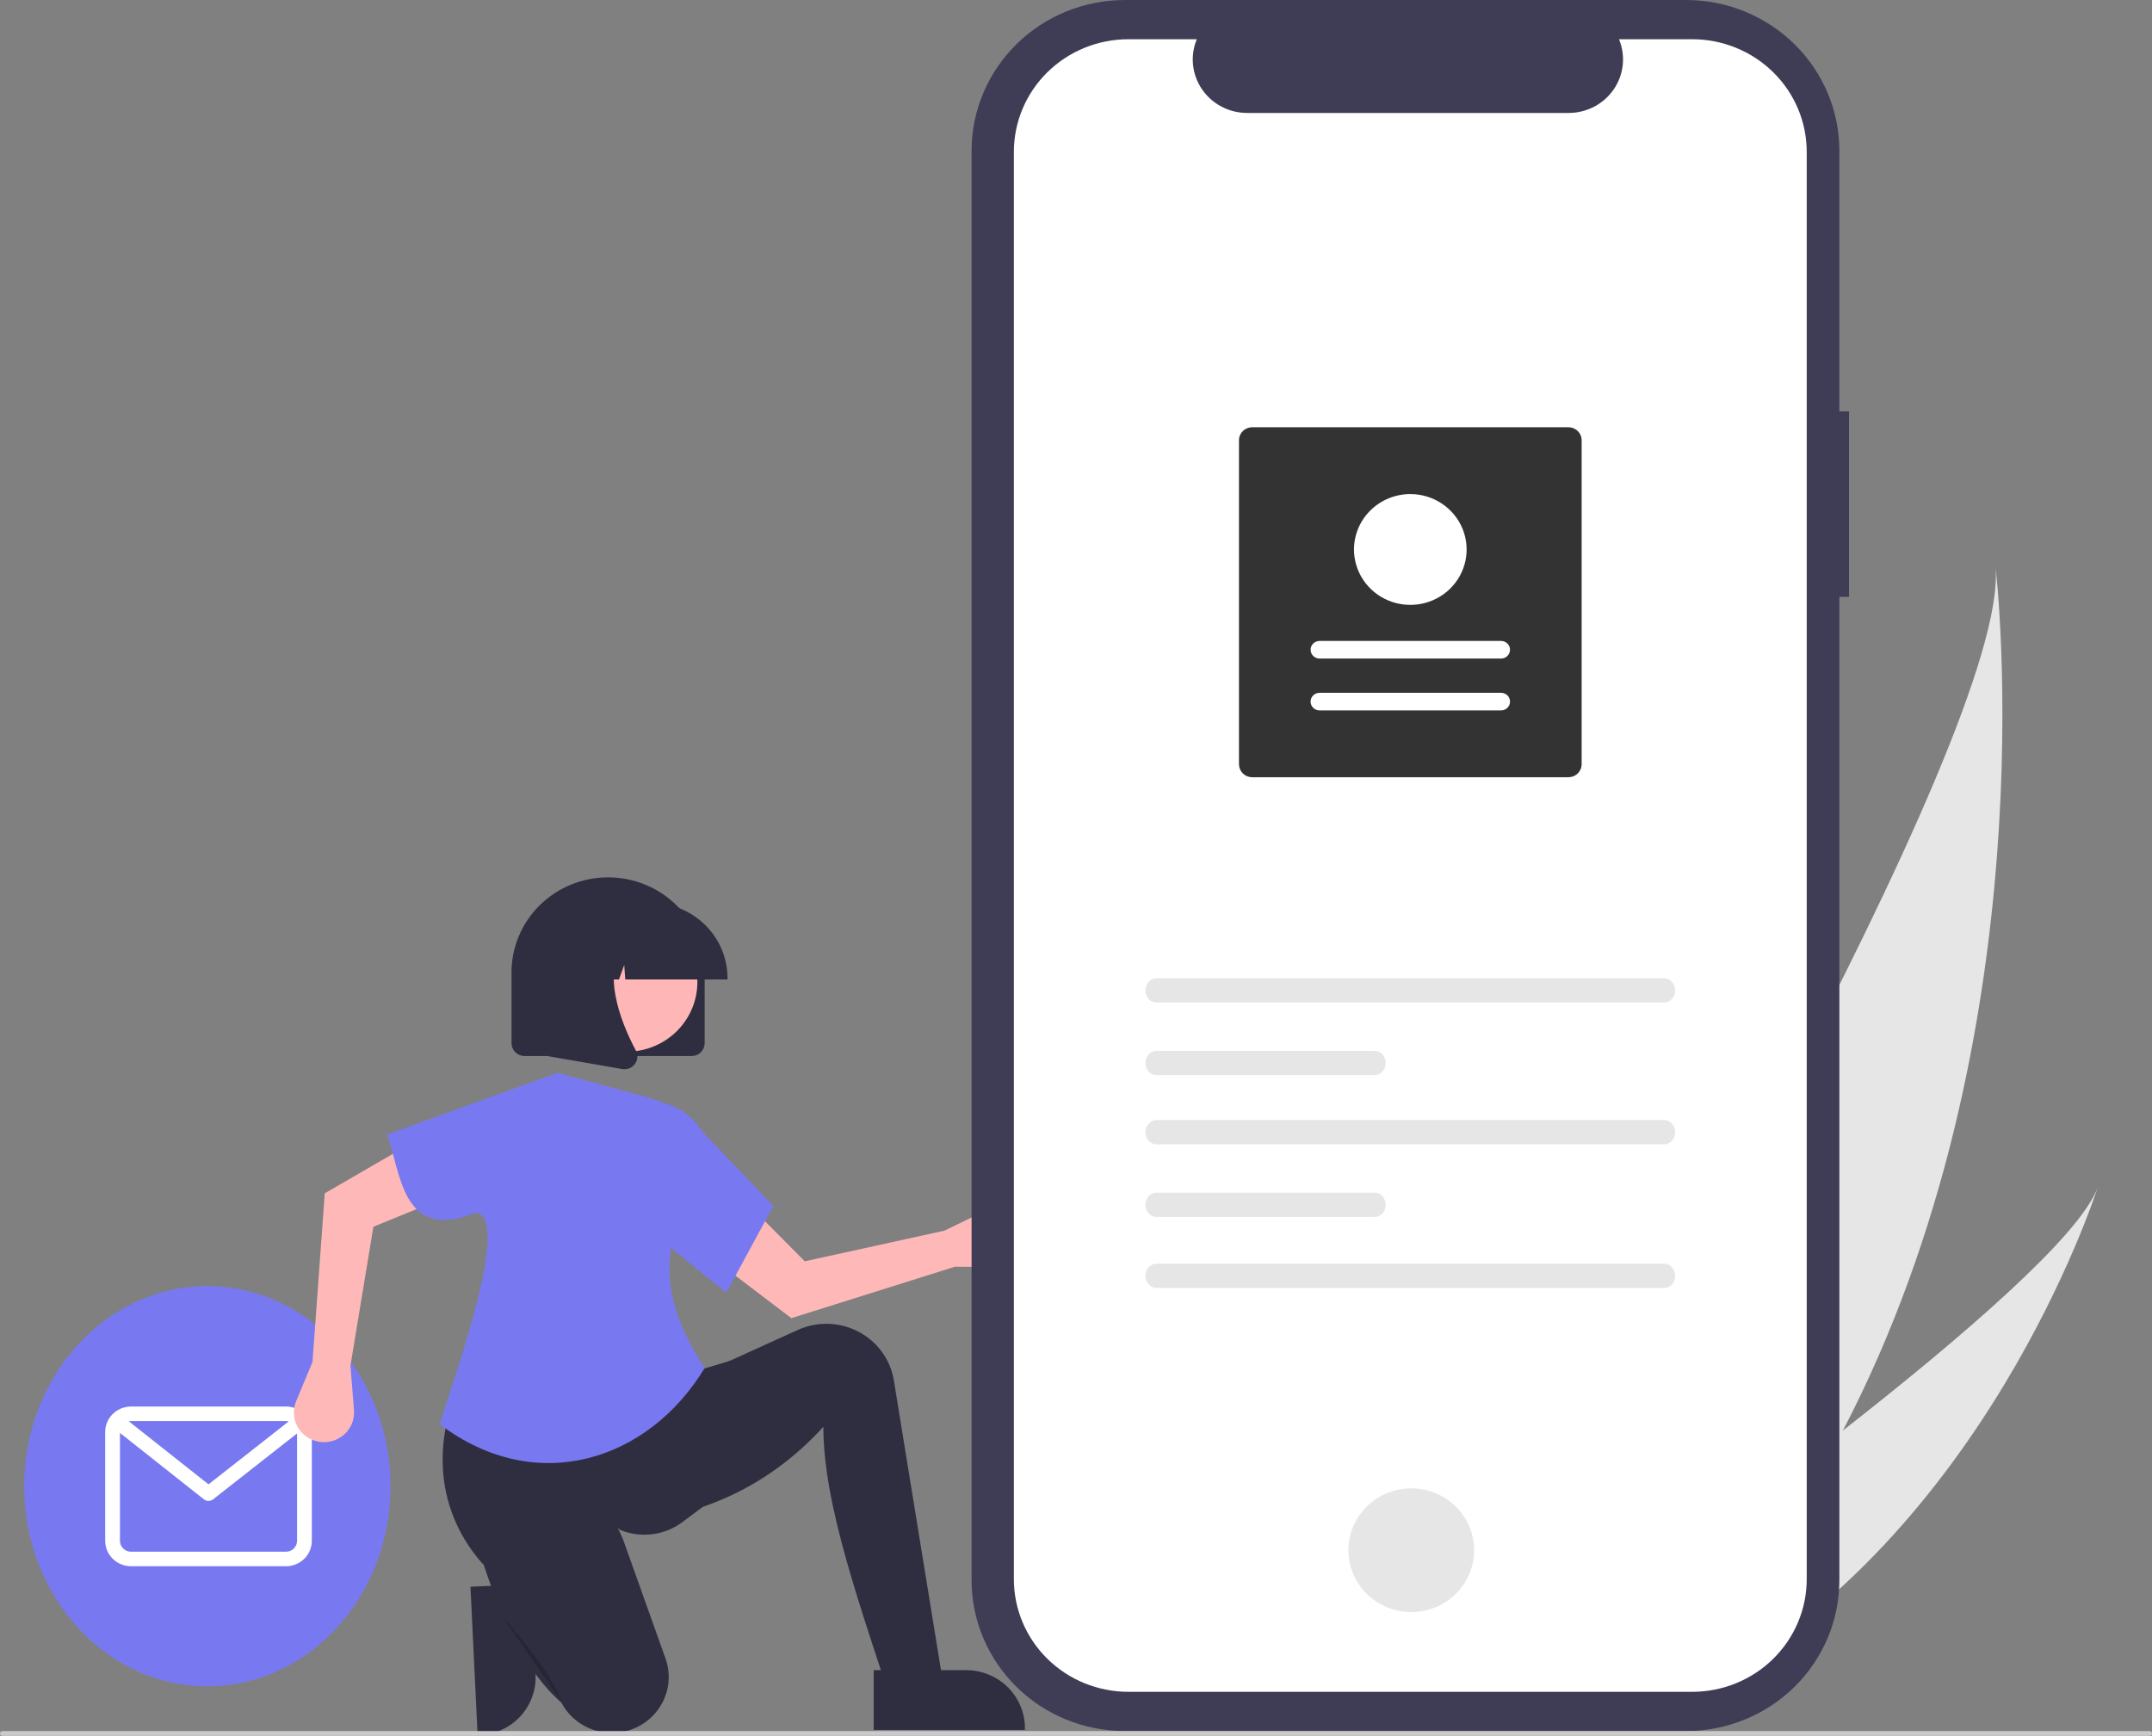 <svg width="476" height="384" viewBox="0 0 476 384" fill="none" xmlns="http://www.w3.org/2000/svg">
<rect x="0" y="0" width="476" height="384" fill="#808080" stroke="none"/>
<path d="M117.49 350.389L118.459 370.466L118.459 370.467C118.622 373.86 117.408 377.179 115.085 379.692C112.762 382.205 109.519 383.707 106.07 383.868L105.647 383.888L104.062 351.016L117.49 350.389Z" fill="#2F2E41"/>
<path d="M407.633 316.459C397.914 335.12 385.585 353.168 369.987 369.502C369.64 369.871 369.291 370.231 368.938 370.596L331.98 353.384C332.206 353.014 332.454 352.599 332.721 352.146C348.596 325.423 444.428 162.409 441.4 125.489C441.753 128.534 453.112 229.235 407.633 316.459Z" fill="#E6E6E6"/>
<path d="M377.117 372.823C376.599 373.113 376.069 373.396 375.535 373.669L347.811 360.757C348.198 360.486 348.65 360.166 349.169 359.806C357.663 353.807 382.919 335.806 407.633 316.459C434.192 295.67 460.128 273.331 463.98 262.669C463.197 265.114 438.888 339.437 377.117 372.823Z" fill="#E6E6E6"/>
<path d="M45.868 373.041C68.242 373.041 86.379 353.223 86.379 328.776C86.379 304.329 68.242 284.511 45.868 284.511C23.495 284.511 5.357 304.329 5.357 328.776C5.357 353.223 23.495 373.041 45.868 373.041Z" fill="#7879F1"/>
<path d="M63.257 311.154H28.98C27.465 311.156 26.013 311.749 24.942 312.802C23.871 313.856 23.268 315.285 23.267 316.775V340.863C23.268 342.353 23.871 343.782 24.942 344.835C26.013 345.889 27.465 346.482 28.98 346.483H63.257C64.772 346.482 66.224 345.889 67.295 344.835C68.366 343.782 68.969 342.353 68.97 340.863V316.775C68.969 315.285 68.366 313.856 67.295 312.802C66.224 311.749 64.772 311.156 63.257 311.154ZM63.257 314.366C63.462 314.367 63.666 314.393 63.864 314.444L46.122 328.367L28.485 314.416C28.648 314.383 28.813 314.366 28.98 314.366H63.257ZM63.257 343.272H28.98C28.33 343.271 27.708 343.017 27.249 342.565C26.79 342.114 26.532 341.502 26.531 340.863V316.991L45.096 331.676C45.385 331.905 45.744 332.03 46.115 332.031C46.486 332.031 46.846 331.908 47.136 331.68L65.706 317.107V340.863C65.705 341.502 65.447 342.114 64.988 342.565C64.529 343.017 63.906 343.271 63.257 343.272Z" fill="white"/>
<path d="M211.242 280.218L220.815 280.296C221.784 280.303 222.743 280.103 223.625 279.709C224.507 279.315 225.291 278.736 225.922 278.013C226.553 277.291 227.017 276.441 227.28 275.524C227.543 274.606 227.6 273.644 227.446 272.703C227.281 271.69 226.876 270.73 226.264 269.899C225.653 269.068 224.851 268.39 223.925 267.92C222.999 267.449 221.973 267.199 220.93 267.19C219.888 267.181 218.857 267.413 217.922 267.866L208.894 272.249L178.015 279.024L164.786 265.718L157.187 278.031L175.038 291.6L211.242 280.218Z" fill="#FFB8B8"/>
<path d="M209.447 377.529L198.168 379.663C190.463 355.77 182.116 333.143 182.117 315.643C171.213 327.581 157.693 334.411 141.771 336.556L143.507 310.094L156.521 303.266L176.44 294.221C178.184 293.429 180.065 292.971 181.983 292.872C185.712 292.679 189.382 293.85 192.286 296.159C195.191 298.469 197.124 301.753 197.714 305.381L209.447 377.529Z" fill="#2F2E41"/>
<path d="M155.437 333.355L150.941 336.717C149.008 338.162 146.724 339.085 144.317 339.394C141.909 339.702 139.461 339.386 137.216 338.477C124.34 328.981 115.192 331.783 106.901 346.115C96.956 335.073 94.503 319.125 103.378 302.625L152.617 303.692L162.595 300.705L155.437 333.355Z" fill="#2F2E41"/>
<path d="M139.038 382.805C136.217 383.659 133.18 383.509 130.46 382.382C127.739 381.254 125.509 379.221 124.159 376.638C119.734 372.803 116.001 367.313 112.762 360.637C110.439 355.74 108.444 350.699 106.79 345.545C104.549 338.736 108.296 331.298 115.269 329.261C115.477 329.2 115.687 329.143 115.899 329.089C125.209 326.738 134.769 332.02 137.951 340.943L147.204 366.888C147.751 368.421 147.985 370.044 147.894 371.666C147.803 373.288 147.388 374.876 146.673 376.34C145.958 377.804 144.957 379.116 143.726 380.199C142.496 381.282 141.061 382.117 139.503 382.655C139.349 382.708 139.194 382.758 139.038 382.805Z" fill="#2F2E41"/>
<path opacity="0.2" d="M111.187 357.683C111.187 357.683 122.032 369.633 124.201 376.462L111.187 357.683Z" fill="black"/>
<path d="M69.124 301.284L65.494 310C65.127 310.882 64.959 311.832 65.004 312.784C65.048 313.736 65.303 314.667 65.75 315.512C66.198 316.358 66.828 317.096 67.595 317.678C68.363 318.259 69.251 318.668 70.196 318.878C71.213 319.103 72.269 319.09 73.281 318.84C74.292 318.59 75.229 318.11 76.017 317.438C76.805 316.767 77.422 315.923 77.819 314.974C78.215 314.025 78.379 312.998 78.298 311.975L77.516 302.1L82.594 271.378L100.067 264.238L91.27 252.722L71.833 263.987L69.124 301.284Z" fill="#FFB8B8"/>
<path d="M155.87 302.625C143.406 323.224 118.557 331.2 97.274 315.07C101.018 302.968 113.105 269.521 105.297 268.24C88.717 275.081 88.693 259.02 85.592 250.982L123.334 237.324L143.723 242.873L147.903 244.332C150.623 245.282 152.982 247.028 154.664 249.336C156.345 251.644 157.267 254.403 157.307 257.243C148.742 269.416 142.401 282.402 155.87 302.625Z" fill="#7879F1"/>
<path d="M160.642 285.98L145.676 273.816L150.664 245.434L171.054 266.774L160.642 285.98Z" fill="#7879F1"/>
<path d="M408.988 91H406.849V33.36C406.849 24.512 403.276 16.027 396.917 9.771C390.558 3.515 381.934 0 372.941 0H248.813C239.82 0 231.195 3.515 224.836 9.771C218.477 16.027 214.905 24.512 214.905 33.36V349.581C214.905 358.428 218.477 366.914 224.836 373.17C231.195 379.426 239.82 382.941 248.813 382.941H372.94C381.933 382.941 390.558 379.426 396.917 373.17C403.276 366.914 406.848 358.428 406.848 349.581V132.03H408.988L408.988 91Z" fill="#3F3D56"/>
<path d="M374.309 8.678H358.106C358.851 10.476 359.136 12.426 358.935 14.357C358.734 16.288 358.053 18.141 356.952 19.752C355.852 21.363 354.365 22.684 352.624 23.596C350.882 24.509 348.94 24.987 346.966 24.987H275.856C273.883 24.986 271.94 24.509 270.199 23.596C268.458 22.683 266.972 21.363 265.871 19.752C264.771 18.141 264.09 16.289 263.888 14.358C263.687 12.427 263.972 10.477 264.717 8.68H249.581C242.865 8.68 236.424 11.305 231.675 15.977C226.926 20.649 224.258 26.986 224.258 33.593V349.349C224.258 355.956 226.926 362.293 231.675 366.965C236.424 371.637 242.865 374.262 249.581 374.262H374.304C381.02 374.262 387.461 371.637 392.21 366.965C396.959 362.293 399.627 355.956 399.627 349.349V349.349V33.592C399.627 26.984 396.959 20.648 392.21 15.975C387.461 11.303 381.02 8.678 374.304 8.678H374.309L374.309 8.678Z" fill="white"/>
<path d="M312.159 356.617C319.839 356.617 326.065 350.492 326.065 342.936C326.065 335.38 319.839 329.255 312.159 329.255C304.479 329.255 298.253 335.38 298.253 342.936C298.253 350.492 304.479 356.617 312.159 356.617Z" fill="#E6E6E6"/>
<path d="M255.747 216.417C254.432 216.417 253.363 217.618 253.363 219.094C253.363 220.57 254.432 221.771 255.747 221.771H368.138C369.452 221.771 370.522 220.57 370.522 219.094C370.522 217.618 369.452 216.417 368.138 216.417H255.747Z" fill="#E6E6E6"/>
<path d="M255.747 279.559C254.432 279.559 253.363 280.76 253.363 282.236C253.363 283.712 254.432 284.913 255.747 284.913H368.138C369.452 284.913 370.522 283.712 370.522 282.236C370.522 280.76 369.452 279.559 368.138 279.559H255.747Z" fill="#E6E6E6"/>
<path d="M255.747 232.48C254.432 232.48 253.363 233.681 253.363 235.157C253.363 236.633 254.432 237.834 255.747 237.834H304.109C305.423 237.834 306.493 236.633 306.493 235.157C306.493 233.681 305.423 232.48 304.109 232.48H255.747Z" fill="#E6E6E6"/>
<path d="M255.747 247.791C254.432 247.791 253.363 248.992 253.363 250.468C253.363 251.944 254.432 253.145 255.747 253.145H368.138C369.452 253.145 370.522 251.944 370.522 250.468C370.522 248.992 369.452 247.791 368.138 247.791H255.747Z" fill="#E6E6E6"/>
<path d="M255.747 263.854C254.432 263.854 253.363 265.055 253.363 266.531C253.363 268.007 254.432 269.208 255.747 269.208H304.109C305.423 269.208 306.493 268.007 306.493 266.531C306.493 265.055 305.423 263.854 304.109 263.854H255.747Z" fill="#E6E6E6"/>
<path d="M276.964 94.516H346.927C347.7 94.517 348.441 94.82 348.988 95.357C349.534 95.895 349.842 96.624 349.843 97.384V169.07C349.842 169.83 349.534 170.559 348.988 171.097C348.441 171.634 347.7 171.937 346.927 171.938H276.964C276.191 171.937 275.45 171.634 274.904 171.097C274.357 170.559 274.05 169.83 274.049 169.07V97.384C274.05 96.624 274.357 95.895 274.904 95.357C275.45 94.82 276.191 94.517 276.964 94.516Z" fill="#333333"/>
<path d="M332.02 157.155C332.28 157.155 332.537 157.105 332.778 157.008C333.018 156.91 333.237 156.767 333.421 156.586C333.605 156.405 333.752 156.191 333.851 155.954C333.951 155.718 334.003 155.465 334.003 155.209C334.003 154.953 333.952 154.699 333.852 154.463C333.753 154.226 333.607 154.011 333.423 153.83C333.239 153.649 333.02 153.506 332.78 153.408C332.539 153.31 332.282 153.26 332.021 153.261H291.872C291.612 153.26 291.354 153.31 291.113 153.407C290.873 153.505 290.654 153.648 290.47 153.829C290.286 154.01 290.14 154.225 290.04 154.461C289.94 154.697 289.889 154.951 289.889 155.207C289.889 155.463 289.94 155.716 290.039 155.953C290.139 156.189 290.285 156.404 290.469 156.585C290.653 156.766 290.871 156.909 291.112 157.007C291.352 157.105 291.61 157.155 291.87 157.155H332.02Z" fill="white"/>
<path d="M332.02 145.683C332.544 145.683 333.048 145.478 333.419 145.112C333.79 144.747 333.999 144.252 333.999 143.736C333.999 143.219 333.79 142.724 333.419 142.359C333.048 141.994 332.544 141.789 332.02 141.789H291.872C291.347 141.788 290.844 141.993 290.472 142.358C290.101 142.723 289.892 143.218 289.892 143.735C289.892 144.251 290.1 144.746 290.471 145.112C290.842 145.477 291.345 145.683 291.87 145.683H332.02Z" fill="white"/>
<path d="M311.946 109.299C314.409 109.299 316.818 110.018 318.867 111.365C320.915 112.711 322.512 114.625 323.455 116.865C324.398 119.104 324.645 121.569 324.164 123.946C323.683 126.324 322.497 128.507 320.755 130.222C319.012 131.936 316.793 133.103 314.376 133.576C311.959 134.049 309.455 133.806 307.178 132.878C304.902 131.951 302.956 130.38 301.588 128.364C300.219 126.349 299.488 123.979 299.488 121.555C299.492 118.306 300.805 115.191 303.141 112.893C305.476 110.595 308.643 109.303 311.946 109.299Z" fill="white"/>
<path d="M152.996 233.609H116.012C115.252 233.608 114.522 233.31 113.984 232.781C113.447 232.252 113.144 231.534 113.143 230.786V215.102C113.143 209.529 115.394 204.183 119.4 200.242C123.406 196.301 128.839 194.087 134.504 194.087C140.17 194.087 145.603 196.301 149.609 200.242C153.615 204.183 155.865 209.529 155.865 215.102V230.786C155.865 231.534 155.562 232.252 155.024 232.781C154.486 233.31 153.757 233.608 152.996 233.609Z" fill="#2F2E41"/>
<path d="M152.33 224.646C156.478 217.18 153.689 207.818 146.1 203.736C138.51 199.654 128.994 202.399 124.846 209.865C120.697 217.332 123.486 226.694 131.076 230.776C138.665 234.857 148.181 232.113 152.33 224.646Z" fill="#FFB6B6"/>
<path d="M160.919 216.671H138.305L138.073 213.476L136.913 216.671H133.431L132.971 210.34L130.673 216.671H123.936V216.357C123.941 211.949 125.722 207.724 128.89 204.607C132.058 201.491 136.353 199.738 140.833 199.733H144.021C148.501 199.738 152.796 201.491 155.964 204.607C159.132 207.724 160.914 211.949 160.919 216.357V216.671Z" fill="#2F2E41"/>
<path d="M138.119 236.536C137.949 236.536 137.779 236.521 137.612 236.492L121.052 233.618V206.693H139.281L138.83 207.21C132.551 214.415 137.281 226.097 140.66 232.419C140.909 232.882 141.02 233.405 140.98 233.928C140.94 234.45 140.751 234.951 140.435 235.372C140.17 235.733 139.822 236.026 139.42 236.228C139.017 236.431 138.571 236.536 138.119 236.536Z" fill="#2F2E41"/>
<path d="M193.252 369.471L213.683 369.47H213.683C217.136 369.47 220.448 370.82 222.89 373.222C225.331 375.624 226.703 378.882 226.703 382.279V382.696L193.253 382.697L193.252 369.471Z" fill="#2F2E41"/>
<path d="M475.465 384H0.535C0.393 384 0.257 383.945 0.157 383.846C0.056 383.747 0 383.613 0 383.474C0 383.334 0.056 383.2 0.157 383.102C0.257 383.003 0.393 382.948 0.535 382.948H475.465C475.607 382.948 475.743 383.003 475.843 383.102C475.944 383.2 476 383.334 476 383.474C476 383.613 475.944 383.747 475.843 383.846C475.743 383.945 475.607 384 475.465 384Z" fill="#CACACA"/>
</svg>
